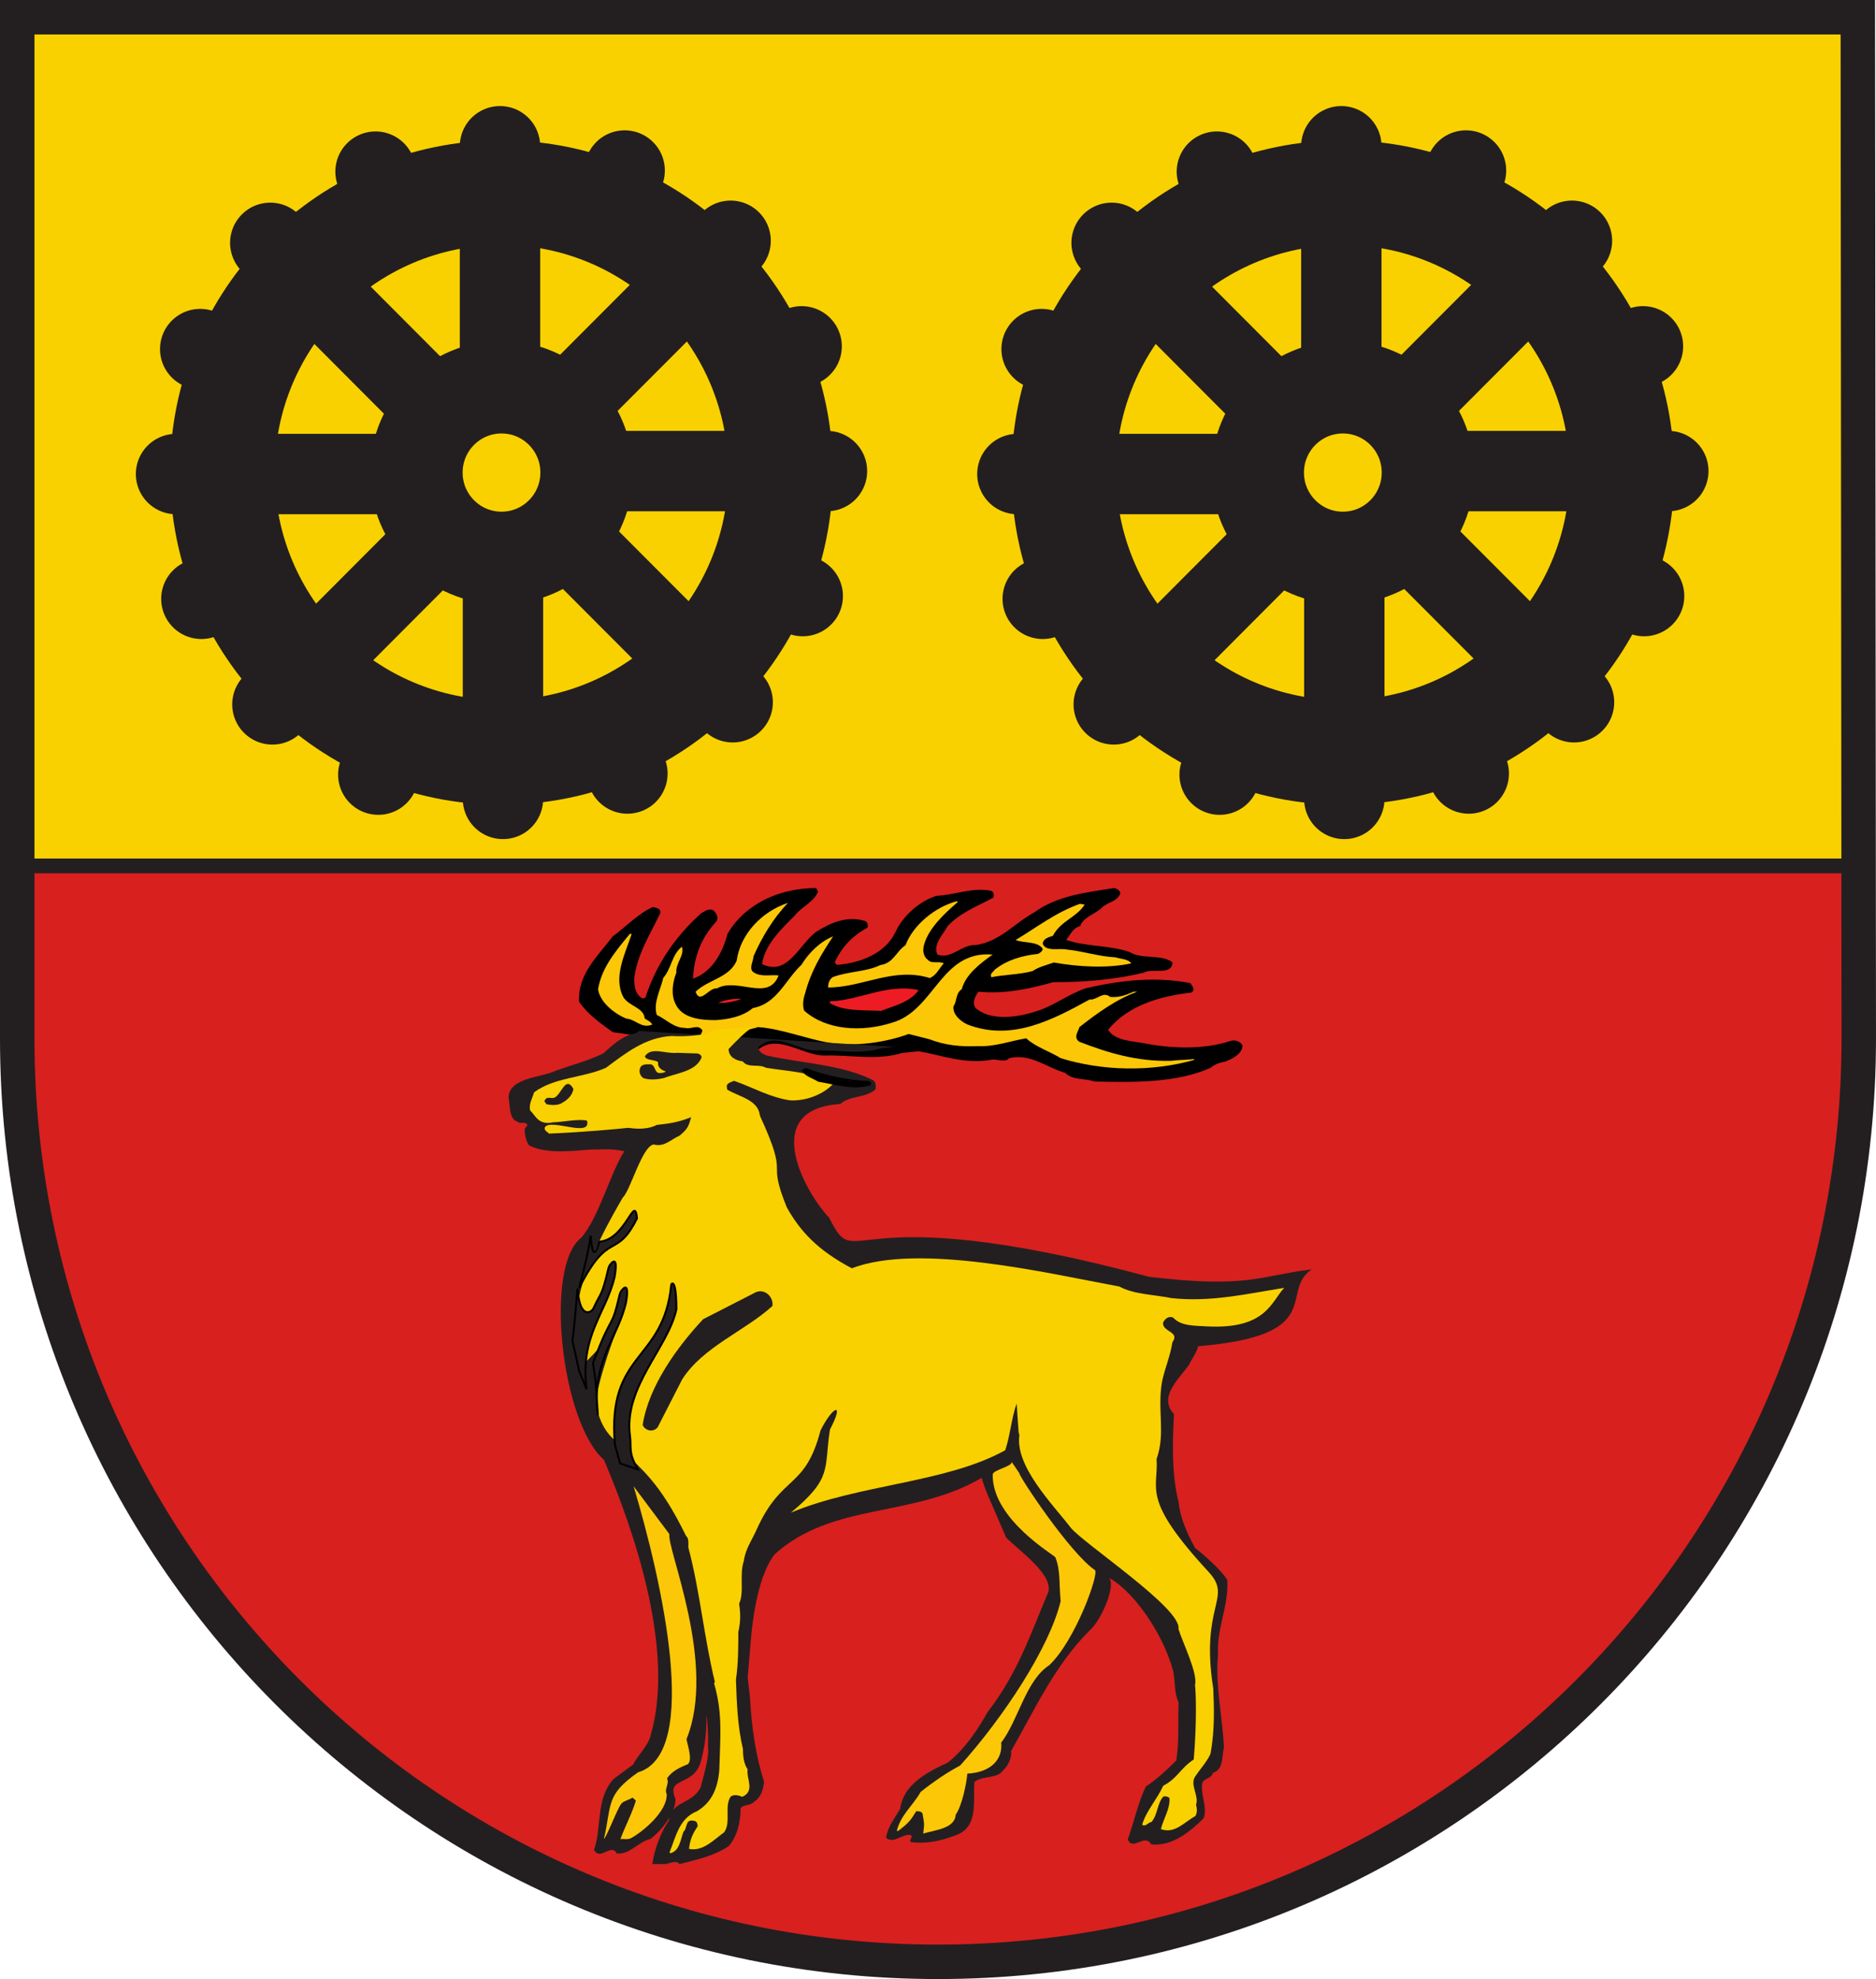 <?xml version="1.0" encoding="UTF-8" standalone="no"?>
<!-- Created with Inkscape (http://www.inkscape.org/) -->
<svg
   xmlns:dc="http://purl.org/dc/elements/1.1/"
   xmlns:cc="http://creativecommons.org/ns#"
   xmlns:rdf="http://www.w3.org/1999/02/22-rdf-syntax-ns#"
   xmlns:svg="http://www.w3.org/2000/svg"
   xmlns="http://www.w3.org/2000/svg"
   xmlns:sodipodi="http://sodipodi.sourceforge.net/DTD/sodipodi-0.dtd"
   xmlns:inkscape="http://www.inkscape.org/namespaces/inkscape"
   version="1.0"
   width="446.333"
   height="470.806"
   id="svg3326"
   sodipodi:version="0.32"
   inkscape:version="0.46"
   sodipodi:docname="Wappen Laiz.svg"
   inkscape:output_extension="org.inkscape.output.svg.inkscape">
  <sodipodi:namedview
     inkscape:window-height="850"
     inkscape:window-width="1440"
     inkscape:pageshadow="2"
     inkscape:pageopacity="0.0"
     guidetolerance="10.0"
     gridtolerance="10.0"
     objecttolerance="10.0"
     borderopacity="1.0"
     bordercolor="#666666"
     pagecolor="#ffffff"
     id="base"
     showgrid="false"
     showguides="true"
     inkscape:guide-bbox="true"
     units="cm"
     inkscape:zoom="0.43551642"
     inkscape:cx="1004.096"
     inkscape:cy="-60.463086"
     inkscape:window-x="-8"
     inkscape:window-y="-8"
     inkscape:current-layer="svg3326" />
  <defs
     id="defs3328">
    <inkscape:perspective
       sodipodi:type="inkscape:persp3d"
       inkscape:vp_x="0 : 237.75261 : 1"
       inkscape:vp_y="0 : 1000 : 0"
       inkscape:vp_z="451.03244 : 237.75261 : 1"
       inkscape:persp3d-origin="225.51622 : 158.50174 : 1"
       id="perspective22" />
    <inkscape:perspective
       sodipodi:type="inkscape:persp3d"
       inkscape:vp_x="0 : 333.64465 : 1"
       inkscape:vp_y="0 : 1000 : 0"
       inkscape:vp_z="595.86072 : 333.64465 : 1"
       inkscape:persp3d-origin="297.93036 : 222.42977 : 1"
       id="perspective2559" />
    <inkscape:perspective
       id="perspective36"
       inkscape:persp3d-origin="338.14624 : 235.41225 : 1"
       inkscape:vp_z="676.29248 : 353.11838 : 1"
       inkscape:vp_y="0 : 1000 : 0"
       inkscape:vp_x="0 : 353.11838 : 1"
       sodipodi:type="inkscape:persp3d" />
  </defs>
  <path
     style="fill:#f9d100;fill-opacity:1;fill-rule:nonzero;stroke:none;stroke-width:12.897;stroke-linecap:butt;stroke-linejoin:miter;stroke-miterlimit:4;stroke-dasharray:none;stroke-opacity:1"
     id="path715"
     d="M 441.517,246.577 C 410.581,536.133 47.54,521.068 3.381,246.577 L 3.381,3.609 L 441.29,3.609 L 441.517,246.577 z" />
  <path
     style="fill:#d8201f;fill-opacity:1;fill-rule:nonzero;stroke:none"
     id="path717"
     d="M 5.809,207.42 L 440.717,207.42 C 440.717,207.42 440.717,299.603 430.821,320.155 C 420.912,340.72 370.006,427.222 316.966,446.36 C 263.926,465.498 188.267,469.045 158.567,458.416 C 128.853,447.773 46.832,394.6 29.855,353.483 C 12.877,312.353 1.567,277.624 4.395,257.059 C 7.222,236.494 5.809,207.42 5.809,207.42" />
  <path
     style="fill:none;stroke:#231f20;stroke-width:22.019;stroke-linecap:butt;stroke-linejoin:miter;stroke-miterlimit:4;stroke-dasharray:none;stroke-opacity:1"
     id="path719"
     d="M 119.317,132.735 C 130.506,132.735 139.575,123.639 139.575,112.423 C 139.575,101.207 130.506,92.111 119.317,92.111 C 108.127,92.111 99.058,101.207 99.058,112.423 C 99.058,123.639 108.127,132.735 119.317,132.735 z" />
  <path
     style="fill:none;stroke:#231f20;stroke-width:24.9;stroke-linecap:butt;stroke-linejoin:miter;stroke-miterlimit:4;stroke-dasharray:none;stroke-opacity:1"
     id="path721"
     d="M 119.317,179 C 155.993,179 185.72,149.192 185.72,112.423 C 185.72,75.654 155.993,45.833 119.317,45.833 C 82.641,45.833 52.9,75.654 52.9,112.423 C 52.9,149.192 82.641,179 119.317,179 z" />
  <path
     style="fill:none;stroke:#231f20;stroke-width:19.125;stroke-linecap:round;stroke-linejoin:round;stroke-miterlimit:4;stroke-dasharray:none;stroke-opacity:1"
     id="path723"
     d="M 118.957,34.79 L 118.957,92.565 M 89.349,40.832 L 93.497,51.448 M 64.303,57.769 L 105.06,98.633 M 47.632,83.042 L 58.062,87.604 M 41.884,112.77 L 99.512,112.77 M 47.912,142.457 L 58.502,138.296 M 64.81,167.57 L 105.567,126.707 M 90.003,184.281 L 94.564,173.838 M 119.664,190.056 L 119.664,132.268 M 149.271,184.014 L 145.123,173.398 M 174.317,167.063 L 133.56,126.213 M 190.988,141.804 L 180.572,137.243 M 196.749,112.063 L 139.108,112.063 M 190.721,82.389 L 180.132,86.537 M 173.824,57.276 L 133.067,98.126 M 148.617,40.565 L 144.07,51.008" />
  <path
     style="fill:none;stroke:#231f20;stroke-width:22.019;stroke-linecap:butt;stroke-linejoin:miter;stroke-miterlimit:4;stroke-dasharray:none;stroke-opacity:1"
     id="path725"
     d="M 319.487,132.735 C 330.676,132.735 339.745,123.639 339.745,112.423 C 339.745,101.207 330.676,92.111 319.487,92.111 C 308.297,92.111 299.228,101.207 299.228,112.423 C 299.228,123.639 308.297,132.735 319.487,132.735 z" />
  <path
     style="fill:none;stroke:#231f20;stroke-width:24.9;stroke-linecap:butt;stroke-linejoin:miter;stroke-miterlimit:4;stroke-dasharray:none;stroke-opacity:1"
     id="path727"
     d="M 319.487,179 C 356.163,179 385.89,149.192 385.89,112.423 C 385.89,75.654 356.163,45.833 319.487,45.833 C 282.811,45.833 253.07,75.654 253.07,112.423 C 253.07,149.192 282.811,179 319.487,179 z" />
  <path
     style="fill:none;stroke:#231f20;stroke-width:19.125;stroke-linecap:round;stroke-linejoin:round;stroke-miterlimit:4;stroke-dasharray:none;stroke-opacity:1"
     id="path729"
     d="M 319.127,34.79 L 319.127,92.565 M 289.519,40.832 L 293.667,51.448 M 264.473,57.769 L 305.23,98.633 M 247.816,83.042 L 258.231,87.604 M 242.054,112.77 L 299.682,112.77 M 248.082,142.457 L 258.672,138.296 M 264.98,167.57 L 305.737,126.707 M 290.173,184.281 L 294.734,173.838 M 319.833,190.056 L 319.833,132.268 M 349.441,184.014 L 345.293,173.398 M 374.487,167.063 L 333.73,126.213 M 391.158,141.804 L 380.742,137.243 M 396.919,112.063 L 339.278,112.063 M 390.891,82.389 L 380.302,86.537 M 373.994,57.276 L 333.237,98.126 M 348.787,40.565 L 344.24,51.008" />
  <path
     style="fill:none;fill-opacity:1;fill-rule:nonzero;stroke:#231f20;stroke-width:8.197;stroke-linecap:butt;stroke-linejoin:miter;stroke-miterlimit:4;stroke-dasharray:none;stroke-opacity:1"
     id="path3552"
     d="M 442.234,247.066 C 442.234,368.363 344.157,466.707 223.166,466.707 C 102.176,466.707 4.098,368.363 4.098,247.066 L 4.098,4.098 L 442.008,4.098 L 442.234,247.066 z" />
  <path
     d="M 194.621,212.08 C 193.734,214.547 190.624,215.778 189.072,217.83 C 185.74,221.118 181.965,224.813 181.299,229.331 C 187.513,232.416 190.181,224.405 194.399,221.529 C 197.729,219.477 201.5,217.835 205.72,219.067 C 206.383,219.274 206.608,220.094 206.384,220.71 C 202.831,222.557 200.168,225.435 198.613,228.926 L 199.057,229.542 C 204.607,229.131 210.6,226.875 213.042,221.739 C 214.82,217.836 218.816,214.346 222.813,213.114 C 227.253,212.911 231.246,211.062 235.685,211.885 C 236.352,212.089 236.574,212.707 236.353,213.529 C 232.577,215.58 228.583,217.019 225.473,220.304 C 224.362,222.358 221.92,224.618 223.031,227.081 C 226.359,228.314 228.803,224.617 232.132,224.823 C 237.905,224.004 241.232,219.692 246.117,217.021 C 251.445,213.119 258.328,212.3 264.987,211.275 C 265.654,211.274 266.54,211.891 266.541,212.509 C 265.873,214.56 263.433,214.562 262.1,215.997 C 260.546,217.435 257.659,218.257 256.995,220.312 C 255.216,220.722 254.553,222.569 253.664,223.596 C 258.325,225.24 264.096,224.833 268.757,226.476 C 271.64,228.324 276.302,226.887 278.967,228.943 C 278.744,232.227 274.306,230.176 272.085,231.406 C 265.203,233.048 258.1,233.662 250.553,233.66 C 244.78,235.302 238.788,236.533 232.795,235.916 C 231.906,237.148 231.24,238.585 232.127,239.82 C 235.68,242.902 241.896,242.081 246.333,240.642 C 250.552,239.412 254.103,236.537 258.322,235.099 C 266.312,233.253 274.747,232.227 283.184,233.873 C 283.627,234.489 284.515,235.518 283.403,236.132 C 276.303,236.954 268.53,239.005 263.647,244.962 C 265.2,247.632 269.418,247.632 272.523,248.25 C 279.184,249.484 286.509,249.689 292.726,247.636 C 293.833,247.227 295.166,247.842 295.608,248.666 C 295.608,250.72 293.166,251.95 291.39,252.568 C 290.283,252.772 288.95,253.184 288.063,254.003 C 279.848,257.701 269.416,257.491 260.314,257.283 C 258.315,256.461 255.208,257.078 253.435,255.23 C 248.994,253.997 245.221,250.504 240.117,251.736 C 239.006,252.967 237.009,251.732 235.677,252.144 C 229.46,253.17 224.355,251.116 218.586,250.087 L 214.591,250.496 C 208.818,252.342 202.161,250.904 196.166,251.109 C 190.617,251.107 184.627,245.356 179.741,250.282 L 145.782,245.552 C 142.672,243.293 140.01,241.442 137.792,238.36 C 137.349,231.788 142.233,227.476 145.787,222.753 C 148.893,220.491 152.003,217.207 155.331,215.771 C 156.218,215.976 157.331,216.181 157.106,217.207 C 154.663,222.343 151.555,227.067 150.887,232.817 C 150.887,234.666 151.108,236.516 152.885,237.542 L 153.553,237.336 C 155.994,229.737 160.434,222.959 166.876,217.209 C 167.762,216.799 168.65,215.977 169.761,216.595 C 170.647,217.416 171.091,218.649 170.203,219.472 C 166.652,223.373 165.097,227.891 164.871,232.82 C 169.534,231.178 171.979,226.454 173.087,222.143 C 177.307,214.952 185.521,211.258 194.178,211.26 L 194.621,212.08"
     id="path6936"
     style="fill:#000000;fill-opacity:1;fill-rule:nonzero;stroke:none" />
  <path
     d="M 227.875,214.593 C 224.763,217.261 220.989,220.751 219.879,224.654 C 219.434,226.092 219.657,227.532 220.767,228.352 C 221.655,229.381 223.432,228.558 224.539,229.176 C 223.428,230.407 222.762,232.049 221.211,232.665 C 212.554,229.995 205.227,234.924 197.013,234.92 C 197.016,234.098 197.238,233.072 198.125,232.457 C 201.899,231.02 206.115,231.225 209.448,229.582 C 212.553,229.173 213.221,226.296 215.439,224.86 C 217.216,220.135 222.325,215.823 227.651,214.388 L 227.875,214.593"
     id="path6938"
     style="fill:#fcc707;fill-opacity:1;fill-rule:nonzero;stroke:none" />
  <path
     d="M 187.474,214.787 C 183.924,218.487 181.259,223.005 179.257,227.521 C 179.26,228.753 177.925,230.604 179.478,231.425 C 181.254,232.451 183.251,231.837 185.249,232.041 C 182.809,238.409 175.484,232.452 170.6,235.12 C 168.602,234.915 166.603,239.023 165.494,235.942 C 168.381,233.066 173.485,232.657 175.264,228.548 C 176.152,222.182 181.257,216.84 187.474,214.787"
     id="path6940"
     style="fill:#fcc707;fill-opacity:1;fill-rule:nonzero;stroke:none" />
  <path
     d="M 258.06,215.214 C 256.064,218.295 252.289,219.114 250.513,222.609 C 249.402,223.018 248.291,223.222 248.069,224.456 C 248.736,226.509 252.065,225.483 253.84,225.895 C 257.835,226.307 261.388,227.541 265.384,227.745 C 266.713,228.156 268.49,228.158 269.157,229.184 C 263.386,230.417 256.504,230.004 250.731,228.975 C 248.956,229.59 247.181,230 245.628,231.028 C 242.52,231.85 238.966,231.848 235.86,232.466 C 235.417,231.642 236.303,231.232 236.748,230.616 C 239.633,228.357 243.187,227.329 246.961,226.919 C 247.404,226.716 248.069,226.305 248.071,225.688 C 246.741,223.838 243.851,224.455 241.635,223.633 C 246.739,220.552 251.18,217.06 256.951,215.009 L 258.06,215.214"
     id="path6942"
     style="fill:#fcc707;fill-opacity:1;fill-rule:nonzero;stroke:none" />
  <path
     d="M 198.212,222.763 C 195.326,227.076 192.884,231.185 191.551,236.318 C 191.104,237.551 190.883,239.195 191.328,240.428 C 196.652,245.154 205.089,245.564 212.192,243.306 C 222.404,240.434 223.737,226.056 236.169,227.084 C 233.281,229.138 229.731,231.808 228.84,235.298 C 227.287,236.327 227.73,238.174 226.844,239.406 C 226.619,241.257 228.397,242.901 230.17,243.722 C 240.824,247.831 250.593,242.495 259.25,237.772 C 261.026,237.976 262.359,235.719 264.134,237.154 C 266.131,237.362 267.907,236.744 269.683,235.925 L 270.572,235.924 C 265.466,237.773 261.025,241.057 256.809,244.345 C 256.584,245.371 255.254,246.809 256.806,247.834 C 263.686,250.508 270.569,252.562 278.559,252.36 C 280.112,252.154 282.331,252.155 284.109,251.949 L 284.108,252.154 C 273.895,255.029 262.353,254.819 252.367,251.736 C 249.704,250.093 246.375,249.065 244.153,247.01 C 240.382,247.625 236.609,249.062 232.834,248.858 C 228.395,249.062 224.842,248.651 221.069,247.212 L 216.185,245.977 C 210.636,248.029 203.31,249.055 197.098,248.028 C 191.325,246.998 185.999,244.739 180.227,244.327 C 180.835,244.562 165.566,247.377 165.799,247.406 C 166.466,246.583 166.907,245.967 167.132,245.146 C 166.021,243.501 164.688,244.939 162.913,244.528 C 160.251,244.529 158.475,242.472 156.256,241.445 C 155.367,238.569 157.146,235.488 157.81,232.614 C 159.809,230.356 159.811,227.068 162.252,225.22 C 162.918,227.276 160.699,229.124 160.919,231.383 C 160.032,233.642 159.586,236.516 160.694,238.775 C 162.247,242.27 166.688,242.681 170.238,242.683 C 173.347,242.479 176.675,241.862 179.12,239.807 C 184.89,238.782 186.889,233.03 190.664,229.54 C 192.441,226.663 195.106,223.994 198.212,222.763"
     id="path6944"
     style="fill:#fcc707;fill-opacity:1;fill-rule:nonzero;stroke:none" />
  <path
     d="M 150.286,222.177 C 148.729,226.9 145.843,232.444 148.283,237.17 C 149.616,239.43 153.166,239.636 153.388,242.305 C 154.053,242.716 154.944,243.129 155.163,243.744 C 152.5,244.772 151.392,242.51 148.948,242.307 C 146.063,241.072 142.733,238.4 142.292,235.322 C 143.183,230.184 146.29,226.489 149.843,222.176 L 150.286,222.177"
     id="path6946"
     style="fill:#fcc707;fill-opacity:1;fill-rule:nonzero;stroke:none" />
  <path
     d="M 218.545,235.542 C 216.547,238.418 212.772,239.237 209.667,240.469 C 205.671,240.264 200.788,240.674 197.456,238.619 L 197.457,238.206 C 204.559,238.002 210.998,233.896 218.545,235.542"
     id="path6948"
     style="fill:#ed1c24;fill-opacity:1;fill-rule:nonzero;stroke:none" />
  <path
     d="M 176.371,237.586 C 174.816,238.409 172.153,238.612 170.822,238.611 C 172.595,237.791 174.373,237.586 176.371,237.586"
     id="path6950"
     style="fill:#ed1c24;fill-opacity:1;fill-rule:nonzero;stroke:none" />
  <path
     d="M 212.913,249.048 L 209.567,249.391 C 204.732,250.937 199.158,249.733 194.137,249.904 C 189.49,249.903 184.473,245.086 180.381,249.212 C 180.565,250.244 181.496,250.761 182.427,251.105 C 190.79,252.998 200.086,253.173 207.706,256.958 C 208.449,257.475 208.447,258.509 208.263,259.197 C 205.846,261.26 202.314,260.571 199.897,262.634 C 180.246,263.896 191.949,284.243 197.268,289.673 C 204.365,303.887 199.677,283.928 273.37,303.739 C 297.04,306.608 300.252,303.355 312.062,301.989 C 304.251,307.285 316.026,317.7 285.077,320.255 C 284.704,321.802 283.59,323.178 282.846,324.727 C 280.427,328.167 275.53,332.296 279.31,336.426 C 278.936,343.65 278.75,350.703 280.422,357.411 C 280.793,361.195 282.464,364.809 284.322,368.249 C 286.738,370.143 290.507,373.459 291.995,375.867 C 292.366,382.059 289.43,387.344 289.801,393.539 C 289.056,400.762 290.92,408.847 291.189,415.73 C 290.63,417.965 291.187,420.889 288.584,421.749 C 288.213,423.296 285.982,422.954 285.982,424.674 C 285.795,427.425 287.282,430.007 286.352,432.587 C 283.19,435.681 278.912,439.295 273.893,438.775 C 272.407,436.025 269.431,440.497 268.319,437.571 C 269.805,433.442 270.736,428.971 272.596,425.014 C 275.013,423.466 277.802,420.887 279.848,418.822 C 280.591,414.351 280.221,409.707 280.409,405.062 C 279.295,402.482 279.666,400.246 279.108,397.493 C 276.619,388.174 268.94,377.479 263.074,375.02 C 266.379,375.255 262.345,385.185 259.218,387.911 C 251.035,395.994 245.958,407.093 240.563,416.551 C 240.749,418.789 239.449,420.507 237.961,421.885 C 236.101,423.087 233.315,422.572 231.827,423.947 C 231.454,428.591 232.939,434.784 227.176,436.676 C 224.016,437.88 220.298,438.738 216.765,438.223 C 216.023,437.707 217.508,437.017 216.58,436.503 C 214.349,436.33 212.675,438.738 210.816,437.189 C 211.191,434.608 212.863,432.545 214.166,430.309 C 214.911,424.632 220.301,421.708 225.507,419.303 C 229.598,416.034 232.574,411.562 234.99,407.262 C 242.057,398.146 245.136,388.878 249.412,378.73 C 250.531,374.603 242.931,369.256 239.4,365.816 C 235.327,356.296 234.517,354.882 233.551,351.576 C 217.182,361.169 198.161,357.296 184.345,369.719 C 179.853,375.385 178.784,387.684 178.445,392.537 L 177.885,399.075 L 178.44,403.891 C 178.811,410.772 179.738,417.48 181.782,423.847 C 181.595,425.737 181.038,427.63 179.364,428.661 C 178.436,429.695 176.762,429.178 176.205,430.21 C 176.202,433.307 175.459,436.747 173.412,439.154 C 169.88,441.562 165.606,442.422 161.7,443.452 C 160.587,442.248 159.099,443.623 157.797,443.453 L 155.194,443.452 C 155.755,439.84 157.056,436.228 159.101,433.129 C 160.031,428.141 164.44,429.39 166.67,425.264 C 167.229,423.026 168.81,418.029 168.44,415.623 C 168.629,409.258 167.66,404.92 166.731,398.557 C 158.42,370.051 156.675,360.63 172.761,403.778 C 170.901,404.12 169.601,405.667 168.114,407.045 C 168.045,411.534 168.013,414.162 166.865,418.576 C 165.377,425.296 158.337,422.383 160.698,427.913 C 160.883,431.01 157.511,435.426 154.724,437.488 C 151.748,438.175 149.889,441.272 146.729,440.927 C 145.427,438.348 142.825,442.819 141.338,440.066 C 143.197,434.735 141.711,427.853 145.99,423.208 L 150.638,419.77 C 151.939,417.189 154.355,415.297 154.916,412.373 C 161.3,389.644 147.761,356.981 143.694,347.288 C 133.488,338.338 129.45,301.197 138.266,294.471 C 142.45,289.728 145.252,278.911 148.544,273.88 C 145.196,273.191 143.941,273.476 140.409,273.475 C 136.134,273.818 130.025,274.572 125.936,272.507 C 125.192,271.818 124.575,269.054 124.949,268.366 C 125.135,268.193 125.318,267.85 125.504,267.677 C 125.135,266.644 123.646,267.505 123.09,266.817 C 121.045,266.302 121.36,262.643 120.99,261.096 C 121.176,256.277 128.7,256.428 132.233,254.708 C 136.138,253.333 140.042,252.301 143.575,250.581 C 145.806,248.518 148.223,246.283 151.384,245.765 L 151.942,245.25"
     id="path5052"
     style="fill:#231f20;fill-opacity:1;fill-rule:nonzero;stroke:none"
     sodipodi:nodetypes="ccccccccccccccccccccccccccccccccccccccccccccccccccccccccccccccccccccccccccccccccc" />
  <path
     d="M 178.997,244.469 C 177.483,245.219 174.901,247.944 173.351,249.556 C 173.353,251.447 175.026,252.307 176.698,252.482 C 177.998,254.2 180.414,252.997 182.275,254.029 C 187.665,254.89 193.611,255.064 198.26,257.817 C 195.841,260.397 191.753,261.946 188.033,261.774 C 183.201,261.083 179.113,258.675 174.651,257.126 C 173.906,257.469 172.605,257.642 172.977,258.846 L 172.979,259.189 C 175.767,260.909 180.414,261.599 180.785,265.383 C 188.129,281.43 182.11,274.676 187.201,287.246 C 190.389,292.891 194.414,297.342 202.655,301.716 C 218.554,295.637 248.997,302.847 266.301,306.061 C 269.832,307.953 274.479,307.954 278.755,308.818 C 288.115,309.832 296.852,307.754 305.527,306.373 C 302.407,309.751 301.169,316.341 286.932,315.528 C 284.33,315.353 280.986,315.525 279.126,313.461 C 278.01,312.943 277.08,313.806 276.71,314.665 C 276.522,316.901 280.799,316.73 278.939,319.309 C 278.379,322.75 277.264,325.157 276.519,328.426 C 275.216,335.478 277.402,340.738 275.172,347.102 C 275.661,354.462 271.407,356.471 287.57,373.971 C 293.366,380.247 285.46,381.68 288.68,401.849 C 288.57,402.376 289.346,409.712 288.041,416.977 C 287.802,418.31 285.123,421.376 284.336,422.653 C 283.032,424.545 285.309,427.231 284.565,429.297 C 284.75,430.158 284.935,431.19 284.379,432.048 C 281.773,433.425 279.542,436.348 276.197,435.143 C 276.756,432.736 278.429,430.328 278.245,427.747 C 277.873,427.403 277.315,427.23 276.758,427.402 C 275.269,429.123 275.454,431.703 273.968,433.424 C 273.038,433.595 272.666,434.625 271.736,434.11 C 272.666,430.842 275.27,428.091 276.756,424.822 C 280.29,422.932 280.661,420.809 284.008,418.574 C 284.788,409.716 284.519,402.166 284.309,400.864 C 285.055,398.113 281.301,390.604 280.371,387.509 C 281.301,382.693 257.673,367.157 254.702,363.373 C 250.614,358.04 241.417,348.8 242.533,341.404 L 242.348,340.715 C 238.762,294.34 250.235,311.899 241.485,335.084 C 240.369,339.212 240.261,341.68 239.163,344.998 C 225.175,352.795 204.414,353.05 188.166,359.856 C 198.2,351.507 195.972,349.548 197.463,340.083 C 201.026,333.28 198.177,334.439 195.233,340.252 C 191.513,354.477 186.108,350.544 180.124,363.639 C 179.009,366.218 177.335,368.455 176.963,371.379 C 175.844,374.647 177.146,378.777 175.845,381.526 C 176.215,383.936 176.214,385.827 175.658,388.237 C 175.655,392.022 175.653,395.633 175.097,399.588 C 175.279,405.094 175.464,410.6 176.764,416.104 C 176.763,417.824 176.951,419.545 177.878,420.922 C 177.508,423.158 179.738,426.082 176.577,427.457 C 175.834,427.112 174.532,426.77 173.789,427.456 C 172.3,429.865 173.972,433.477 172.298,435.885 C 169.883,437.605 167.277,440.531 163.933,439.839 C 164.117,437.777 164.862,436.057 165.977,434.509 C 165.979,433.821 165.794,433.132 164.865,433.131 C 163.004,432.788 163.56,435.024 162.631,435.712 C 161.889,437.604 161.702,440.357 159.471,440.873 L 159.283,440.7 C 160.773,437.089 161.517,432.614 165.794,430.895 C 169.325,428.832 170.76,425.435 171.132,421.133 C 171.415,412.317 171.894,407.425 169.891,400.448 L 170.078,400.105 C 167.477,389.437 166.551,378.601 163.764,368.106 C 163.765,367.075 163.951,366.044 163.207,365.356 C 156.865,352.425 152.861,349.866 147.489,344.324 C 146.248,342.297 164.307,323.185 148.098,343.777 C 143.379,341.552 141.317,335.104 142.006,331.699 C 143.324,325.182 147.754,312.495 149.305,311.4 C 152.779,308.947 139.212,325.089 138.878,324.152 C 137.556,320.445 136.945,316.826 137.199,312.853 C 137.663,305.605 141.006,297.181 148.162,284.904 C 150.021,283.185 152.711,272.773 155.501,272.26 C 158.104,272.949 159.591,271.057 161.635,270.195 C 163.498,268.688 163.852,267.994 164.427,265.767 C 161.452,266.971 159.405,267.271 156.245,267.614 C 154.385,268.645 151.597,268.647 149.552,268.3 C 146.994,268.575 138.16,269.397 130.591,269.673 C 130.404,269.329 129.291,268.985 129.662,268.124 C 131.149,266.06 140.771,270.728 139.657,266.599 C 137.798,266.084 133.52,266.985 131.661,266.985 C 128.05,267.779 127.431,265.371 126.13,264.166 C 125.759,262.62 126.688,261.243 127.061,259.867 C 131.895,256.255 138.773,256.43 144.165,254.022 C 148.813,250.581 153.462,246.8 159.784,246.456 C 162.757,246.629 165.377,246.419 168.167,245.906 C 168.725,245.217 169.634,245.598 169.822,244.91"
     id="path5068"
     style="fill:#f9d100;fill-opacity:1;fill-rule:nonzero;stroke:none"
     sodipodi:nodetypes="cccccccccccccccccccccscsccccccccccccccccccccccccccccccccccccccccccccsssscccccccccccccccc" />
  <path
     d="M 166.063,250.622 C 166.436,250.795 167.179,251.14 166.809,251.828 C 165.321,254.923 161.043,255.268 157.883,256.471 C 156.396,256.815 154.537,256.986 153.051,256.469 C 152.306,255.952 151.936,254.92 152.307,254.061 C 152.679,253.028 153.981,253.201 154.91,253.202 C 156.026,253.545 155.655,255.438 157.14,255.266 C 157.699,255.265 158.07,255.095 158.442,254.922 C 157.514,254.579 156.398,254.061 156.583,252.684 C 155.653,251.996 153.796,252.341 153.423,251.308 C 154.912,248.902 158.443,250.794 161.044,250.451 L 166.063,250.622"
     id="path5084"
     style="fill:#231f20;fill-opacity:1;fill-rule:nonzero;stroke:none" />
  <path
     d="M 174.76,252.682 L 173.46,253.369 C 173.83,252.853 173.646,251.821 174.575,251.821 C 175.133,251.995 174.761,252.339 174.76,252.682"
     id="path5088"
     style="fill:#fcc707;fill-opacity:1;fill-rule:nonzero;stroke:none" />
  <path
     d="M 206.733,257.162 C 207.106,257.334 207.477,257.85 207.105,258.194 C 202.83,259.397 198.927,258.021 194.65,257.332 C 193.348,256.471 191.49,256.127 190.746,254.579 L 191.678,254.062 C 196.324,255.784 201.528,256.99 206.733,257.162"
     id="path5092"
     style="fill:#000000;fill-opacity:1;fill-rule:nonzero;stroke:none" />
  <path
     d="M 136.427,259.042 C 136.239,260.418 135.126,261.62 133.824,262.31 C 132.895,262.998 131.221,262.995 129.92,262.651 C 129.921,262.308 129.178,261.963 129.735,261.619 C 130.106,260.76 131.221,261.45 131.967,261.104 C 133.637,260.244 134.569,255.773 136.427,259.042"
     id="path5096"
     style="fill:#231f20;fill-opacity:1;fill-rule:nonzero;stroke:none" />
  <path
     d="M 242.472,350.399 C 242.563,351.403 254.579,369.492 260.501,373.518 C 261.579,374.251 255.882,390.259 249.628,396.152 C 244.05,399.764 242.293,409.222 238.203,414.554 C 238.574,418.338 236.06,421.603 230.149,421.942 C 229.961,424.178 228.916,429.521 227.377,431.706 C 227.188,434.973 222.611,435.328 219.637,436.189 C 220.009,433.608 219.848,433.8 219.478,431.39 C 219.106,430.874 218.547,430.875 217.991,430.874 C 216.503,433.283 216.153,433.656 213.735,435.547 L 213.364,435.549 C 214.293,431.764 217.182,429.558 219.041,426.29 C 222.356,423.631 225.657,421.476 228.446,419.997 C 238.809,408.465 249.699,391.922 252.347,380.908 C 251.941,376.962 252.364,373.655 251.092,370.487 C 250.87,369.935 236.017,361.444 236.185,350.792 C 236.203,349.678 240.833,348.887 240.704,347.792"
     id="path5104"
     style="fill:#fcc707;fill-opacity:1;fill-rule:nonzero;stroke:none" />
  <path
     d="M 179.856,307.398 L 167.286,313.829 C 161.055,320.498 154.313,329.827 152.899,338.995 C 153.497,340.376 155.356,340.836 156.46,339.559 L 162.299,328.154 C 167.235,320.388 177.232,316.657 183.774,310.681 C 184.075,308.516 181.968,306.529 179.856,307.398"
     id="path5112"
     style="fill:#231f20;fill-opacity:1;fill-rule:nonzero;stroke:none" />
  <path
     d="M 159.269,364.968 C 158.576,368.4 170.601,395.812 163.333,413.732 C 163.633,415.403 164.784,418.518 163.692,419.676 C 161.744,420.451 159.751,421.396 158.699,423.098 C 159.317,424.312 157.998,425.595 158.617,426.809 C 158.801,430.943 152.897,435.785 150.177,437.264 C 149.271,437.755 148.372,437.348 147.604,437.532 C 148.531,434.913 150.538,431.021 151.286,428.359 L 150.526,427.642 C 148.259,428.874 148.054,428.183 146.991,430.595 C 146.673,431.05 144.093,437.379 143.687,437.46 C 145.587,429.115 144.099,427.017 151.813,421.622 C 166.782,417.162 157.52,376.236 150.744,353.571"
     id="path6919"
     style="fill:#fcc707;fill-opacity:1;fill-rule:nonzero;stroke:none" />
  <path
     style="fill:#231f20;fill-opacity:1;fill-rule:evenodd;stroke:#000000;stroke-width:0.464px;stroke-linecap:butt;stroke-linejoin:miter;stroke-opacity:1"
     d="M 146.302,343.731 C 144.354,321.428 157.872,324.174 159.693,305.674 C 159.627,305.447 160.912,303.596 160.926,311.488 C 158.87,320.782 148.294,329.863 149.891,341.688 C 150.269,344.105 149.366,345.382 151.718,349.555 L 147.536,348.135 L 146.302,343.731 z"
     id="path2660"
     sodipodi:nodetypes="ccccccc" />
  <path
     style="fill:#231f20;fill-opacity:1;fill-rule:evenodd;stroke:#000000;stroke-width:0.464px;stroke-linecap:butt;stroke-linejoin:miter;stroke-opacity:1"
     d="M 141.08,324.248 C 146.007,311.248 145.269,317.128 147.494,307.728 C 147.429,307.501 150.027,303.527 148.929,309.902 C 146.874,318.662 140.645,323.792 142.242,336.664 L 141.707,328.552 L 141.08,324.248 z"
     id="path2662"
     sodipodi:nodetypes="cccccc" />
  <path
     style="fill:#231f20;fill-opacity:1;fill-rule:evenodd;stroke:#000000;stroke-width:0.464px;stroke-linecap:butt;stroke-linejoin:miter;stroke-opacity:1"
     d="M 136.163,318.771 C 136.555,317.737 137.376,305.835 137.438,306.708 C 137.942,313.938 140.724,312.25 141.177,311.274 C 143.131,307.058 143.138,308.568 144.801,301.543 C 144.736,301.316 147.335,297.341 146.237,303.717 C 144.181,312.477 137.953,317.607 139.55,330.479 L 137.801,326.209 L 136.163,318.771 z"
     id="path2664"
     sodipodi:nodetypes="cssccccc" />
  <path
     style="fill:#231f20;fill-opacity:1;fill-rule:evenodd;stroke:#000000;stroke-width:0.464px;stroke-linecap:butt;stroke-linejoin:miter;stroke-opacity:1"
     d="M 140.532,293.954 C 141.036,301.185 142.2,296.362 142.652,295.386 C 148.931,294.86 151.003,283.815 151.555,289.851 C 146.466,299.925 144.889,292.315 137.791,306.401 C 138.749,302.67 139.86,298.598 140.532,293.954 z"
     id="path2666"
     sodipodi:nodetypes="ccccc" />
  <path
     style="fill:none;fill-rule:evenodd;stroke:#231f20;stroke-width:3.5;stroke-linecap:butt;stroke-linejoin:miter;stroke-miterlimit:4;stroke-dasharray:none;stroke-opacity:1"
     d="M 2.739,205.995 L 440.374,205.995"
     id="path3403" />
</svg>
